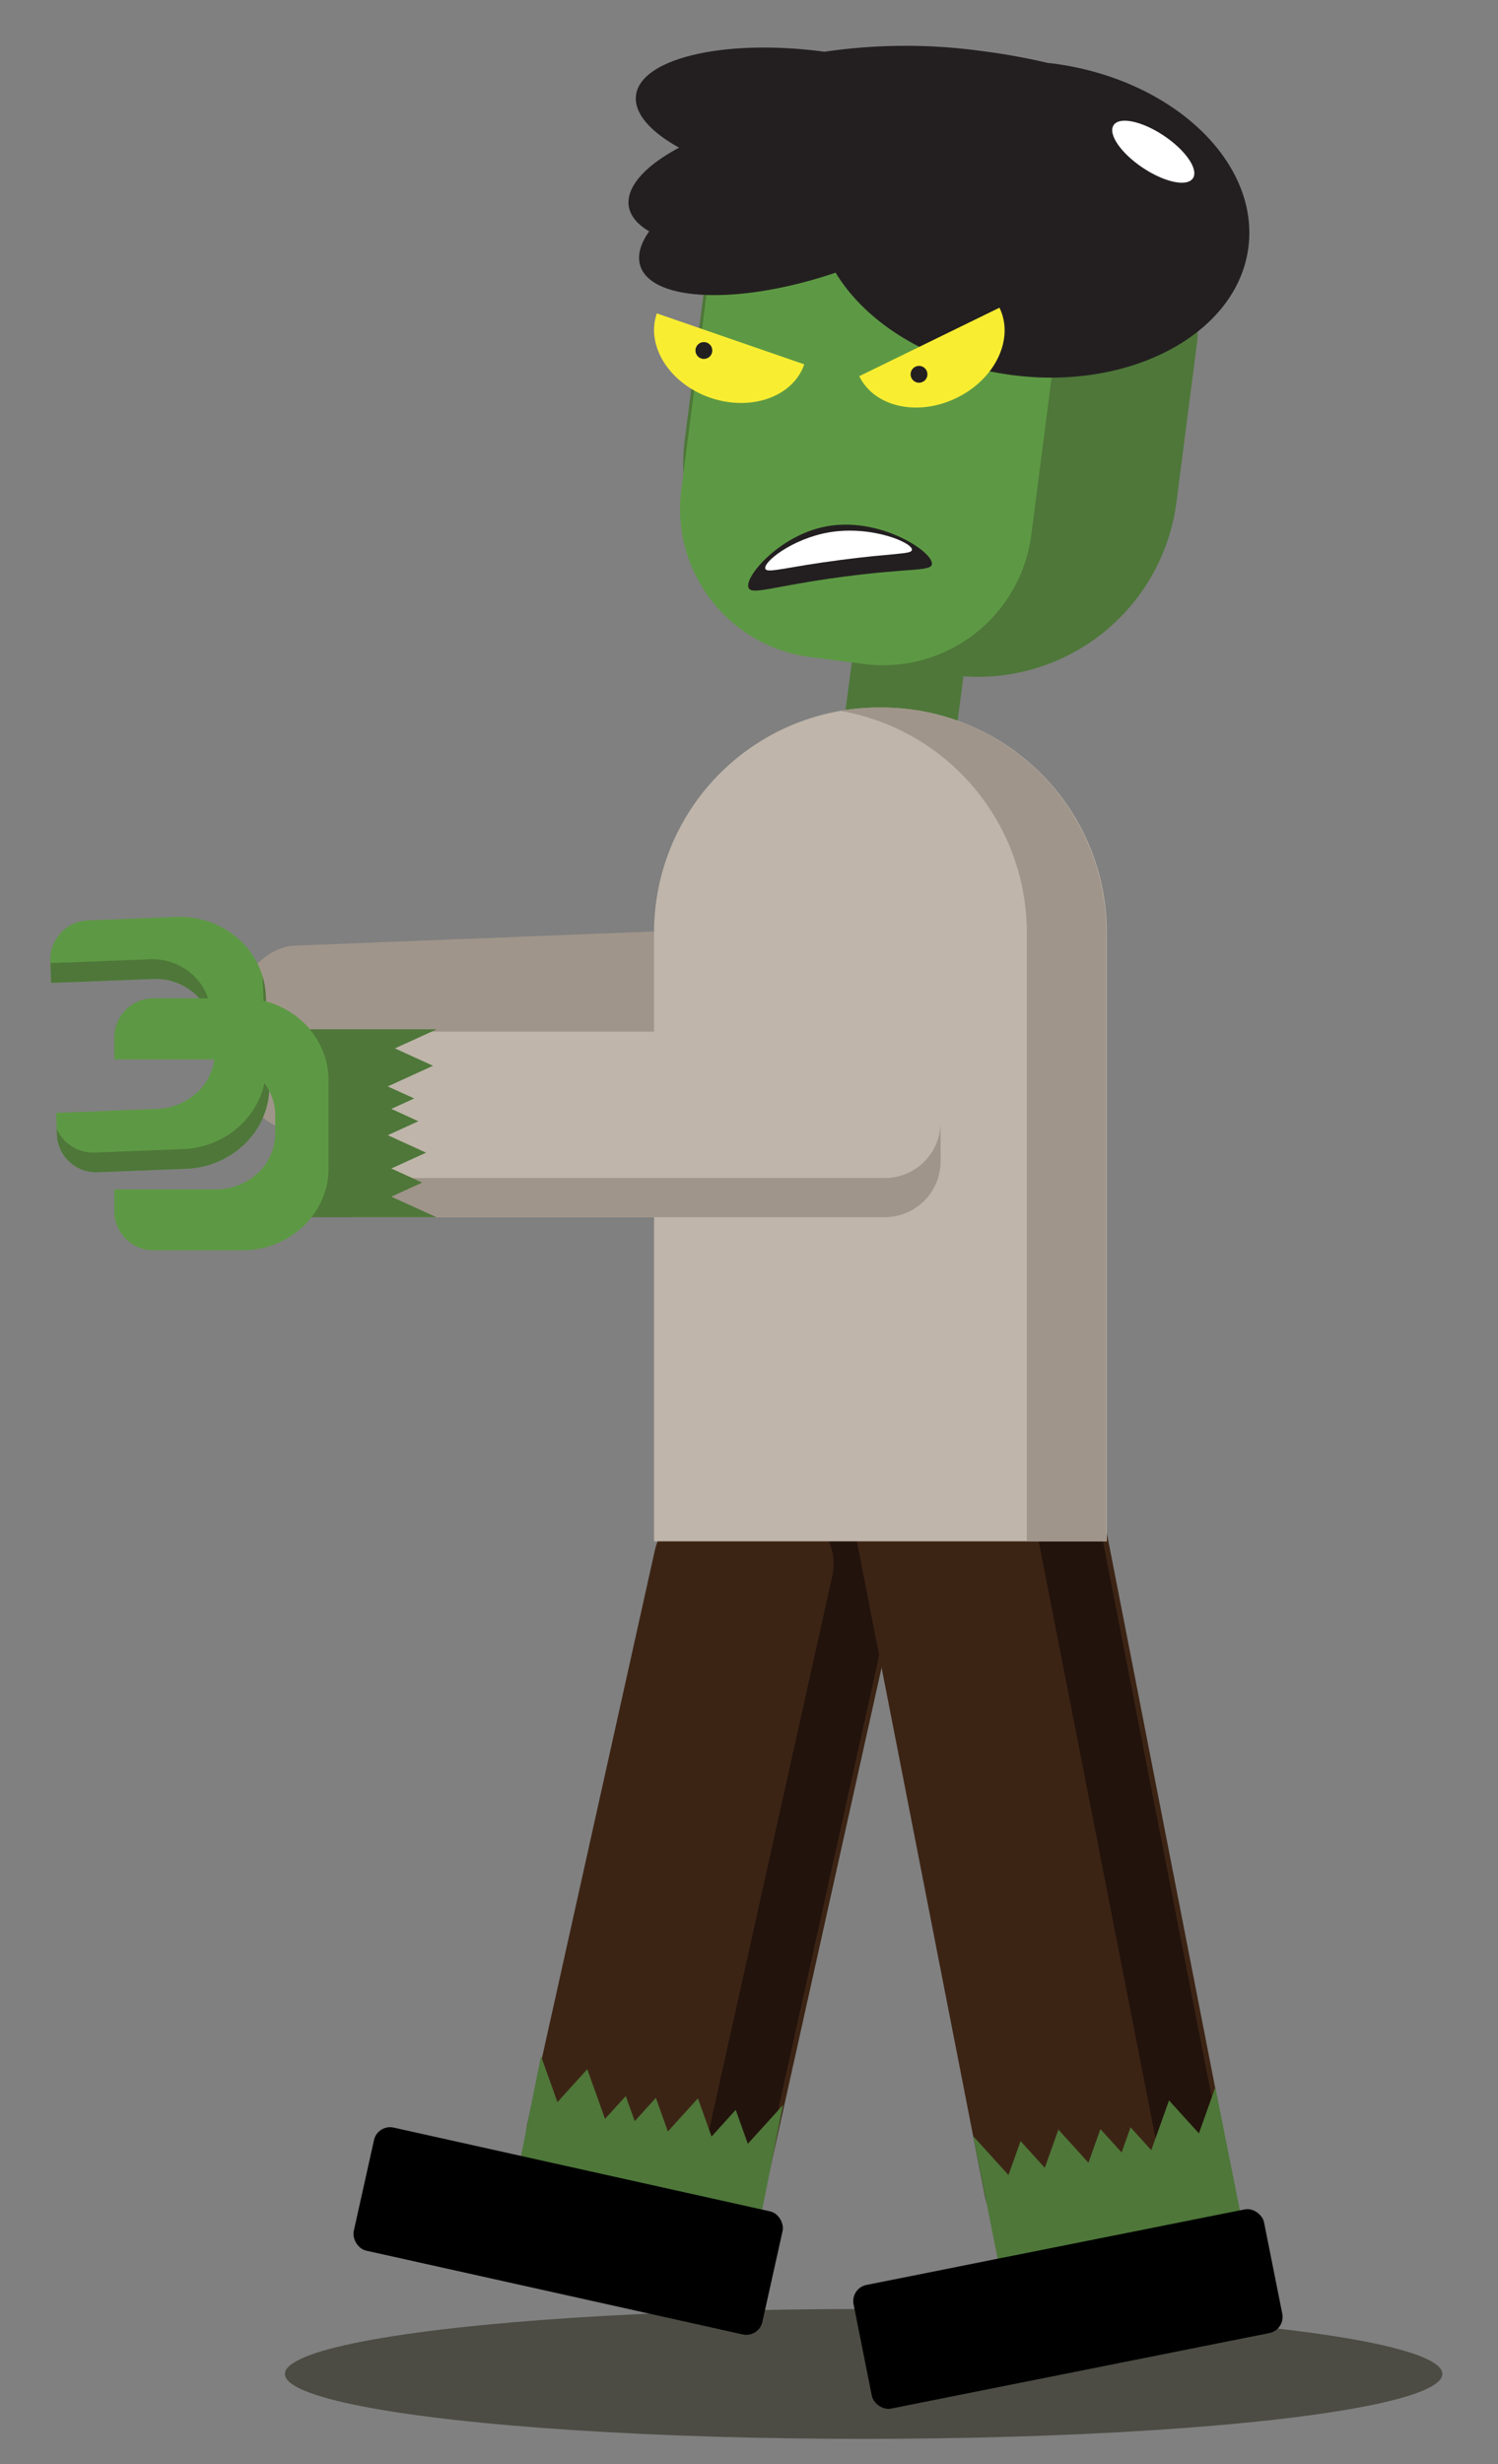 <svg id="Layer_3" data-name="Layer 3" xmlns="http://www.w3.org/2000/svg" width="321.7" height="529.02" viewBox="0 0 321.7 529.02"><rect x="0" y="0" width="321.7" height="529.02" fill="#808080" stroke="none"/><defs><style>.cls-1{fill:#4c4c44;}.cls-2{fill:#a0958a;}.cls-3{fill:#5d9944;}.cls-4{fill:#4e7739;}.cls-5{fill:#231f20;}.cls-6{fill:#fff;}.cls-7{fill:#3c2415;}.cls-8{fill:#22130c;}.cls-9{fill:#bfb5aa;}.cls-10{fill:#f9ed32;}</style></defs><ellipse class="cls-1" cx="185.47" cy="509.67" rx="124.28" ry="13.94"/><rect class="cls-2" x="100.47" y="152.27" width="39.83" height="136.85" rx="12" transform="translate(336.16 91.71) rotate(87.74)"/><path class="cls-3" d="M12.24,243.86l-.19-4.93,5.37-.21,16.5-.65a13.41,13.41,0,0,0,8.8-3.88,11.68,11.68,0,0,0,3.38-8.61l-.16-3.92c-.26-6.59-6.16-11.76-13.11-11.49l-16.42.65L11,211l-.2-4.93A8.44,8.44,0,0,1,19,197.6l18.85-.74c10.17-.4,18.81,7.16,19.19,16.8l.75,19c.38,9.64-7.63,17.86-17.81,18.26l-18.85.74A8.42,8.42,0,0,1,12.24,243.86Z"/><path class="cls-4" d="M20.47,247.45l18.85-.74c10.18-.4,18.19-8.62,17.81-18.27l-.75-18.85a16.68,16.68,0,0,1,.7,4.07l.75,19c.38,9.64-7.63,17.86-17.81,18.26l-18.85.74a8.42,8.42,0,0,1-8.93-7.82l-.06-1.46A8.64,8.64,0,0,0,20.47,247.45Z"/><path class="cls-4" d="M15.71,206.59l16.42-.65c6.95-.28,12.85,4.9,13.11,11.49l0,.84a12.65,12.65,0,0,0-12.45-8.1l-16.42.65L11,211c-.06-1.41-.11-2.83-.17-4.25Z"/><rect class="cls-4" x="182.23" y="121.84" width="24.2" height="43.66" transform="matrix(-0.99, -0.13, 0.13, -0.99, 368.64, 311.07)"/><path class="cls-4" d="M189.94,53.37h20.4a43,43,0,0,1,43,43v34.84A12.79,12.79,0,0,1,240.6,144H159.69a12.79,12.79,0,0,1-12.79-12.79V96.42a43,43,0,0,1,43-43Z" transform="translate(385.98 222.26) rotate(-172.64)"/><path class="cls-3" d="M179.67,53.51h11.6A32.09,32.09,0,0,1,223.36,85.6v54.72a1.84,1.84,0,0,1-1.84,1.84H149.42a1.84,1.84,0,0,1-1.84-1.84V85.6a32.09,32.09,0,0,1,32.09-32.09Z" transform="translate(356.87 218.64) rotate(-172.64)"/><path class="cls-5" d="M160.73,126.13c-.81-2.45,6.68-11,16.15-13,11.57-2.51,23.42,5.2,23.26,7.93-.09,1.67-4.6.83-19.2,2.78C166.13,125.79,161.33,127.91,160.73,126.13Z"/><path class="cls-6" d="M164.39,122.17c-.77-1.32,5.66-6.51,13.62-7.87,9.17-1.58,18.22,2.28,17.82,3.81-.24.92-3.86.61-15.33,2.11C168.73,121.76,164.93,123.09,164.39,122.17Z"/><path class="cls-4" d="M52.05,220.47H33.18a8.51,8.51,0,0,0-8.52,7h-.1v-4.94a8.43,8.43,0,0,1,8.62-8.17H52.05c10.17,0,18.5,7.9,18.5,17.55V238C70.55,228.37,62.22,220.47,52.05,220.47Z"/><rect class="cls-7" x="126.33" y="325.06" width="53" height="150.28" rx="12" transform="translate(215.09 824.03) rotate(-167.46)"/><path class="cls-8" d="M137,470.71a12,12,0,0,0,14.32-9.11l27.42-123.26A12,12,0,0,0,172.33,325l10.43,2.32a12,12,0,0,1,9.11,14.32L164.45,464.89A12,12,0,0,1,150.13,474l-28.31-6.3a11.81,11.81,0,0,1-2.71-1Z"/><polygon class="cls-4" points="160.6 460.25 158 452.97 152.81 458.7 149.88 450.5 143.43 457.61 140.85 450.39 136.31 455.4 134.38 450.01 129.93 454.91 126.12 444.24 119.71 451.31 116.18 441.43 110.55 469.62 162.56 480 168.17 451.91 160.6 460.25"/><rect x="77.1" y="465.46" width="89.89" height="27.07" rx="3.53" transform="translate(137.15 973.05) rotate(-167.46)"/><path class="cls-7" d="M225.64,481l28.44-5.67a12,12,0,0,0,9.42-14.12L235.43,317.58a12,12,0,0,0-14.12-9.42l-28.44,5.68A12,12,0,0,0,183.45,328L211.53,471.6A12,12,0,0,0,225.64,481Z"/><path class="cls-8" d="M239.15,475.39a12,12,0,0,0,9.42-14.12L221,320.38a12,12,0,0,0-11.24-9.63l10.48-2.09a12,12,0,0,1,14.12,9.42L261.93,459a12,12,0,0,1-9.42,14.12l-28.44,5.68a12.24,12.24,0,0,1-2.88.21Z"/><polygon class="cls-4" points="216.57 466.96 219.17 459.68 224.37 465.41 227.29 457.21 233.75 464.32 236.32 457.1 240.87 462.11 242.79 456.72 247.24 461.62 251.05 450.95 257.47 458.02 260.99 448.14 266.62 476.32 214.61 486.71 209 458.62 216.57 466.96"/><rect x="184.38" y="482.2" width="89.89" height="27.07" rx="3.53" transform="translate(551.28 936.97) rotate(168.71)"/><path class="cls-9" d="M140.46,151.9h97.23a0,0,0,0,1,0,0V282.62a48.28,48.28,0,0,1-48.28,48.28h-.67a48.28,48.28,0,0,1-48.28-48.28V151.9A0,0,0,0,1,140.46,151.9Z" transform="translate(378.15 482.81) rotate(180)"/><path class="cls-2" d="M180.43,152.61a49.22,49.22,0,0,1,8.2-.71h.67a48.29,48.29,0,0,1,48.28,48.29V330.9H220.51V200.19A48.3,48.3,0,0,0,180.43,152.61Z"/><path class="cls-5" d="M145.84,31.7c-6.18-3.41-9.74-7.41-9.25-11.25,1-7.92,18.91-12.13,39.94-9.41l.53.07a119.86,119.86,0,0,1,34-.12A136.91,136.91,0,0,1,225,13.51l1.1.12c25.56,3.31,44.34,21,42,39.44S243,83.84,217.45,80.54c-17.18-2.22-31.29-10.93-38-22l-.93.31c-20.18,6.63-38.51,5.85-41-1.74-.72-2.22,0-4.78,1.9-7.45-2.5-1.46-4.06-3.27-4.39-5.4C134.43,40.07,138.63,35.54,145.84,31.7Z"/><ellipse class="cls-6" cx="247.68" cy="32.58" rx="4.12" ry="10.25" transform="translate(82.68 220.15) rotate(-56.16)"/><path class="cls-10" d="M205.45,85.42c-8.31,4.06-17.68,2-20.92-4.66l30.11-14.7C217.88,72.7,213.77,81.37,205.45,85.42Z"/><circle class="cls-5" cx="197.36" cy="80.36" r="1.81"/><path class="cls-10" d="M152.53,85.39c8.74,3,17.78-.19,20.19-7.17L141.05,67.28C138.64,74.26,143.78,82.37,152.53,85.39Z"/><circle class="cls-5" cx="151.16" cy="75.25" r="1.81"/><rect class="cls-9" x="113.62" y="172.98" width="39.83" height="136.85" rx="12" transform="translate(374.94 107.87) rotate(90)"/><path class="cls-2" d="M77.11,252.91H190a12,12,0,0,0,12-12v8.41a12,12,0,0,1-12,12H77.11a12,12,0,0,1-12-12v-8.41A12,12,0,0,0,77.11,252.91Z"/><polygon class="cls-4" points="84.04 256.92 90.67 253.89 84.04 250.87 91.5 247.47 83.27 243.72 89.84 240.72 84.04 238.07 88.95 235.83 83.27 233.25 92.99 228.81 84.8 225.08 93.8 220.98 65.06 220.98 65.06 261.32 93.7 261.32 84.04 256.92"/><path class="cls-3" d="M24.56,260.3v-4.94h21.9a13.36,13.36,0,0,0,8.94-3.52,11.69,11.69,0,0,0,3.71-8.48v-3.91c0-6.6-5.69-12-12.65-12H24.56v-4.94a8.43,8.43,0,0,1,8.62-8.17H52.05c10.17,0,18.5,7.9,18.5,17.55v19c0,9.65-8.33,17.55-18.5,17.55H33.18A8.43,8.43,0,0,1,24.56,260.3Z"/></svg>